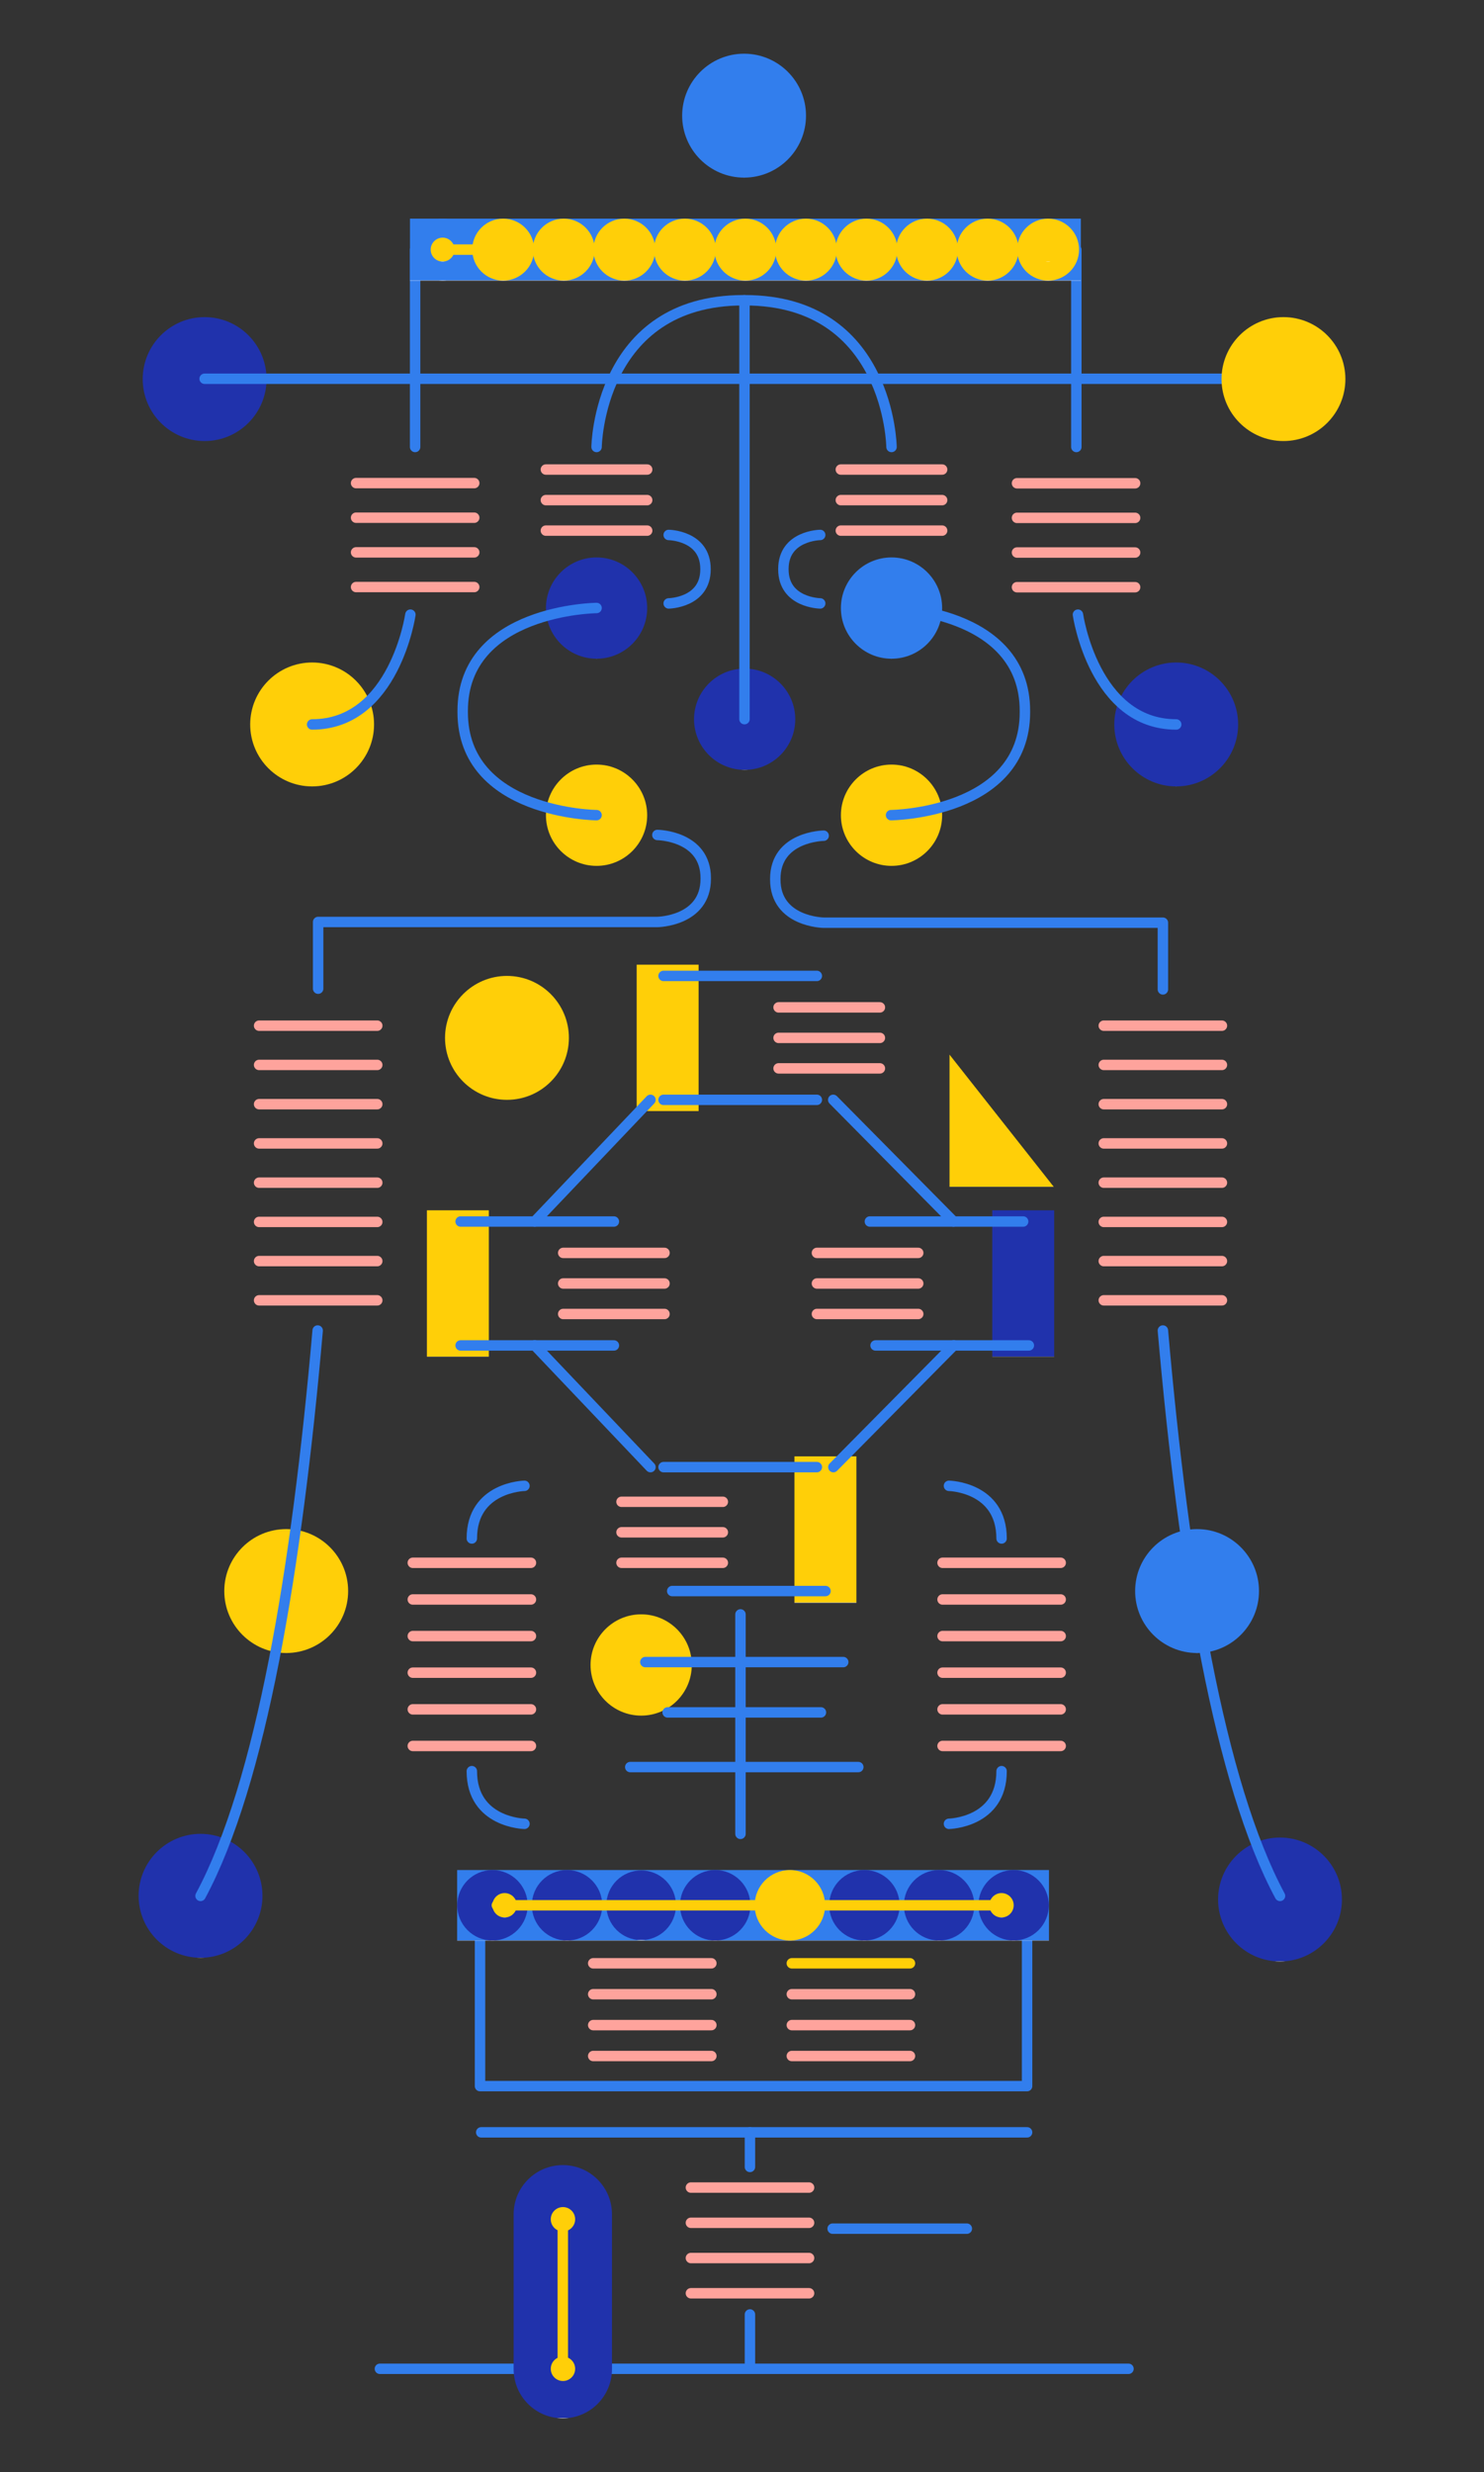 <?xml version="1.0" encoding="UTF-8"?>
<svg id="bot12" xmlns="http://www.w3.org/2000/svg" viewBox="0 0 185 308">
  <rect x="0" y="0" width="185" height="308" fill="#333333" stroke="none"/>
  <defs>
    <style>
      .stroke-width {
        stroke-width: 1.3px;
      }

      .stroke-color-1 {
        stroke: #ffcf08;
      }

      .stroke-color-2 {
        stroke: #fea39c;
      }

      .stroke-color-3 {
        stroke:#327eed;
      }

      .stroke-color-4 {
        stroke: #2032ac;
      }      
    </style>  
    <linearGradient id="color-1" gradientTransform="rotate(90)">
      <stop offset="0%" stop-color="#ffcf08" />
      <stop offset="100%" stop-color="#ffcf08" />
      <stop offset="100%" stop-color="white" />
    </linearGradient>
    <linearGradient id="color-2" gradientTransform="rotate(90)">
      <stop offset="0%" stop-color="#fea39c" />
      <stop offset="100%" stop-color="#fea39c" />
      <stop offset="100%" stop-color="white" />
    </linearGradient>
    <linearGradient id="color-3" gradientTransform="rotate(90)">
      <stop offset="0%" stop-color="#327eed" />
      <stop offset="100%" stop-color="#327eed" />
      <stop offset="100%" stop-color="white" />
    </linearGradient>   
    <linearGradient id="color-4" gradientTransform="rotate(90)">
      <stop offset="0%" stop-color="#2032ac" />
      <stop offset="100%" stop-color="#2032ac" />
      <stop offset="100%" stop-color="white" />
    </linearGradient>  
  </defs>
  <path class="color-4" d="m159.57,244.38c4.26,0,7.72-3.46,7.72-7.72s-3.46-7.72-7.72-7.72-7.72,3.46-7.72,7.72,3.46,7.72,7.72,7.72Z" fill="url(#color-4)"/>
  <path class="color-3" d="m149.23,205.95c4.26,0,7.72-3.46,7.72-7.72s-3.46-7.72-7.72-7.72-7.72,3.46-7.72,7.72,3.46,7.72,7.72,7.72Z" fill="url(#color-3)"/>
  <path class="color-1" d="m35.68,205.95c4.26,0,7.72-3.46,7.72-7.72s-3.46-7.72-7.72-7.72-7.72,3.46-7.72,7.72,3.46,7.72,7.72,7.72Z" fill="url(#color-1)"/>
  <path class="color-1" d="m63.2,137.03c4.26,0,7.72-3.46,7.72-7.72s-3.46-7.72-7.72-7.72-7.72,3.46-7.72,7.72,3.46,7.72,7.72,7.72Z" fill="url(#color-1)"/>
  <path class="color-4" d="m25,243.92c4.26,0,7.72-3.46,7.72-7.72s-3.46-7.72-7.72-7.72-7.72,3.46-7.72,7.72,3.46,7.72,7.72,7.72Z" fill="url(#color-4)"/>
  <path class="color-1" d="m79.93,213.75c3.49,0,6.31-2.83,6.31-6.31s-2.83-6.31-6.31-6.31-6.31,2.83-6.31,6.31,2.83,6.31,6.31,6.31Z" fill="url(#color-1)"/>
  <path class="color-4" d="m25.51,54.95c4.26,0,7.72-3.46,7.72-7.72s-3.46-7.72-7.72-7.72-7.72,3.46-7.72,7.72,3.46,7.72,7.72,7.72Z" fill="url(#color-4)"/>
  <path class="color-4" d="m92.83,95.92c3.49,0,6.31-2.83,6.31-6.31s-2.83-6.31-6.31-6.31-6.31,2.83-6.31,6.31,2.83,6.31,6.31,6.31Z" fill="url(#color-4)"/>
  <path class="color-1" d="m38.91,97.98c4.26,0,7.72-3.46,7.72-7.72s-3.46-7.72-7.72-7.72-7.72,3.46-7.72,7.72,3.46,7.72,7.72,7.72Z" fill="url(#color-1)"/>
  <path class="color-4" d="m146.63,97.98c4.26,0,7.72-3.46,7.72-7.72s-3.46-7.72-7.72-7.72-7.72,3.46-7.72,7.72,3.46,7.72,7.72,7.72Z" fill="url(#color-4)"/>
  <path stroke-linejoin="round" stroke-linecap="round" class="stroke-width stroke-color-2" d="m86.13,272.55h14.73" fill="none"/>
  <path stroke-linejoin="round" stroke-linecap="round" class="stroke-width stroke-color-1" d="m98.71,244.61h14.73" fill="none"/>
  <path stroke-linejoin="round" stroke-linecap="round" class="stroke-width stroke-color-2" d="m98.71,248.46h14.73" fill="none"/>
  <path stroke-linejoin="round" stroke-linecap="round" class="stroke-width stroke-color-2" d="m98.71,252.31h14.73" fill="none"/>
  <path stroke-linejoin="round" stroke-linecap="round" class="stroke-width stroke-color-2" d="m98.71,256.16h14.73" fill="none"/>
  <path stroke-linejoin="round" stroke-linecap="round" class="stroke-width stroke-color-2" d="m73.95,248.46h14.73" fill="none"/>
  <path stroke-linejoin="round" stroke-linecap="round" class="stroke-width stroke-color-2" d="m73.95,244.61h14.73" fill="none"/>
  <path stroke-linejoin="round" stroke-linecap="round" class="stroke-width stroke-color-2" d="m73.95,252.31h14.73" fill="none"/>
  <path stroke-linejoin="round" stroke-linecap="round" class="stroke-width stroke-color-2" d="m73.95,256.16h14.73" fill="none"/>
  <path stroke-linejoin="round" stroke-linecap="round" class="stroke-width stroke-color-2" d="m86.13,276.94h14.73" fill="none"/>
  <path stroke-linejoin="round" stroke-linecap="round" class="stroke-width stroke-color-2" d="m86.13,281.33h14.73" fill="none"/>
  <path stroke-linejoin="round" stroke-linecap="round" class="stroke-width stroke-color-2" d="m86.13,285.72h14.73" fill="none"/>
  <path stroke-linejoin="round" stroke-linecap="round" class="stroke-width stroke-color-3" d="m103.8,277.67h16.73" fill="none"/>
  <path stroke-linejoin="round" stroke-linecap="round" class="stroke-width stroke-color-3" d="m59.99,265.67h68.05" fill="none"/>
  <path stroke-linejoin="round" stroke-linecap="round" class="stroke-width stroke-color-3" d="m47.36,295.13h93.32" fill="none"/>
  <path stroke-linejoin="round" stroke-linecap="round" class="stroke-width stroke-color-3" d="m93.49,265.67v4.31" fill="none"/>
  <path stroke-linejoin="round" stroke-linecap="round" class="stroke-width stroke-color-3" d="m93.49,288.36v6.2" fill="none"/>
  <path stroke-linejoin="round" stroke-linecap="round" class="stroke-width stroke-color-3" d="m128.04,241.72v18.19H59.84v-18.19" fill="none"/>
  <path class="color-4" d="m76.29,275.88c0-3.39-2.74-6.13-6.13-6.13s-6.13,2.75-6.13,6.13v19.29c0,3.39,2.74,6.13,6.13,6.13s6.13-2.75,6.13-6.13v-19.29Z" fill="url(#color-4)"/>
  <path stroke-linejoin="round" stroke-linecap="round" class="stroke-width stroke-color-1" d="m70.16,276.25v18.67" fill="none"/>
  <path class="color-1" d="m70.18,296.65c.84,0,1.52-.68,1.52-1.52s-.68-1.52-1.52-1.52-1.52.68-1.52,1.52.68,1.52,1.52,1.52Z" fill="url(#color-1)"/>
  <path class="color-1" d="m70.18,278.02c.84,0,1.52-.68,1.52-1.52s-.68-1.52-1.52-1.52-1.52.68-1.52,1.52.68,1.52,1.52,1.52Z" fill="url(#color-1)"/>
  <path class="color-3" d="m56.99,232.99v8.79h73.78v-8.79H56.99Z" fill="url(#color-3)"/>
  <path class="color-1" d="m98.47,241.77c2.43,0,4.39-1.97,4.39-4.39s-1.97-4.39-4.39-4.39-4.39,1.97-4.39,4.39,1.97,4.39,4.39,4.39Z" fill="url(#color-1)"/>
  <path class="color-4" d="m89.16,241.77c2.43,0,4.39-1.97,4.39-4.39s-1.97-4.39-4.39-4.39-4.39,1.97-4.39,4.39,1.97,4.39,4.39,4.39Z" fill="url(#color-4)"/>
  <path class="color-4" d="m107.76,241.77c2.43,0,4.39-1.97,4.39-4.39s-1.97-4.39-4.39-4.39-4.39,1.97-4.39,4.39,1.97,4.39,4.39,4.39Z" fill="url(#color-4)"/>
  <path class="color-4" d="m117.07,241.77c2.43,0,4.39-1.97,4.39-4.39s-1.97-4.39-4.39-4.39-4.39,1.97-4.39,4.39,1.97,4.39,4.39,4.39Z" fill="url(#color-4)"/>
  <path class="color-4" d="m126.36,241.77c2.43,0,4.39-1.97,4.39-4.39s-1.97-4.39-4.39-4.39-4.39,1.97-4.39,4.39,1.97,4.39,4.39,4.39Z" fill="url(#color-4)"/>
  <path class="color-4" d="m61.39,241.77c2.43,0,4.39-1.97,4.39-4.39s-1.97-4.39-4.39-4.39-4.39,1.97-4.39,4.39,1.97,4.39,4.39,4.39Z" fill="url(#color-4)"/>
  <path class="color-4" d="m70.69,241.77c2.43,0,4.39-1.97,4.39-4.39s-1.97-4.39-4.39-4.39-4.39,1.97-4.39,4.39,1.97,4.39,4.39,4.39Z" fill="url(#color-4)"/>
  <path class="color-4" d="m79.93,241.72c2.39,0,4.34-1.94,4.34-4.34s-1.94-4.34-4.34-4.34-4.34,1.94-4.34,4.34,1.94,4.34,4.34,4.34Z" fill="url(#color-4)"/>
  <path stroke-linejoin="round" stroke-linecap="round" class="stroke-width stroke-color-1" d="m61.94,237.38h62.91" fill="none"/>
  <path class="color-1" d="m62.91,238.9c.84,0,1.52-.68,1.52-1.52s-.68-1.52-1.52-1.52-1.52.68-1.52,1.52.68,1.52,1.52,1.52Z" fill="url(#color-1)"/>
  <path class="color-1" d="m124.85,238.9c.84,0,1.52-.68,1.52-1.52s-.68-1.52-1.52-1.52-1.52.68-1.52,1.52.68,1.52,1.52,1.52Z" fill="url(#color-1)"/>
  <path stroke-linejoin="round" stroke-linecap="round" class="stroke-width stroke-color-2" d="m104.82,58.5h12.63" fill="none"/>
  <path stroke-linejoin="round" stroke-linecap="round" class="stroke-width stroke-color-2" d="m104.82,62.31h12.63" fill="none"/>
  <path stroke-linejoin="round" stroke-linecap="round" class="stroke-width stroke-color-2" d="m104.82,66.11h12.63" fill="none"/>
  <path stroke-linejoin="round" stroke-linecap="round" class="stroke-width stroke-color-2" d="m97.06,125.51h12.63" fill="none"/>
  <path stroke-linejoin="round" stroke-linecap="round" class="stroke-width stroke-color-2" d="m97.06,129.31h12.63" fill="none"/>
  <path stroke-linejoin="round" stroke-linecap="round" class="stroke-width stroke-color-2" d="m97.06,133.11h12.63" fill="none"/>
  <path stroke-linejoin="round" stroke-linecap="round" class="stroke-width stroke-color-2" d="m77.48,187.11h12.63" fill="none"/>
  <path stroke-linejoin="round" stroke-linecap="round" class="stroke-width stroke-color-2" d="m77.48,190.91h12.63" fill="none"/>
  <path stroke-linejoin="round" stroke-linecap="round" class="stroke-width stroke-color-2" d="m77.48,194.71h12.63" fill="none"/>
  <path stroke-linejoin="round" stroke-linecap="round" class="stroke-width stroke-color-2" d="m70.21,156.1h12.63" fill="none"/>
  <path stroke-linejoin="round" stroke-linecap="round" class="stroke-width stroke-color-2" d="m70.21,159.91h12.63" fill="none"/>
  <path stroke-linejoin="round" stroke-linecap="round" class="stroke-width stroke-color-2" d="m70.21,163.71h12.63" fill="none"/>
  <path stroke-linejoin="round" stroke-linecap="round" class="stroke-width stroke-color-2" d="m101.84,156.1h12.63" fill="none"/>
  <path stroke-linejoin="round" stroke-linecap="round" class="stroke-width stroke-color-2" d="m101.84,159.91h12.63" fill="none"/>
  <path stroke-linejoin="round" stroke-linecap="round" class="stroke-width stroke-color-2" d="m101.84,163.71h12.63" fill="none"/>
  <path stroke-linejoin="round" stroke-linecap="round" class="stroke-width stroke-color-2" d="m68.05,58.5h12.63" fill="none"/>
  <path stroke-linejoin="round" stroke-linecap="round" class="stroke-width stroke-color-2" d="m68.05,62.31h12.63" fill="none"/>
  <path stroke-linejoin="round" stroke-linecap="round" class="stroke-width stroke-color-2" d="m68.05,66.11h12.63" fill="none"/>
  <path stroke-linejoin="round" stroke-linecap="round" class="stroke-width stroke-color-2" d="m44.39,60.19h14.73" fill="none"/>
  <path stroke-linejoin="round" stroke-linecap="round" class="stroke-width stroke-color-2" d="m44.39,64.5h14.73" fill="none"/>
  <path stroke-linejoin="round" stroke-linecap="round" class="stroke-width stroke-color-2" d="m44.39,68.82h14.73" fill="none"/>
  <path stroke-linejoin="round" stroke-linecap="round" class="stroke-width stroke-color-2" d="m44.39,73.14h14.73" fill="none"/>
  <path stroke-linejoin="round" stroke-linecap="round" class="stroke-width stroke-color-2" d="m126.78,60.21h14.73" fill="none"/>
  <path stroke-linejoin="round" stroke-linecap="round" class="stroke-width stroke-color-2" d="m126.78,64.52h14.73" fill="none"/>
  <path stroke-linejoin="round" stroke-linecap="round" class="stroke-width stroke-color-2" d="m126.78,68.84h14.73" fill="none"/>
  <path stroke-linejoin="round" stroke-linecap="round" class="stroke-width stroke-color-2" d="m126.78,73.16h14.73" fill="none"/>
  <path stroke-linejoin="round" stroke-linecap="round" class="stroke-width stroke-color-3" d="m144.97,165.77c2.6,29.78,7.07,56.45,14.6,70.44" fill="none"/>
  <path stroke-linejoin="round" stroke-linecap="round" class="stroke-width stroke-color-3" d="m39.6,165.77c-2.6,29.78-7.07,56.45-14.6,70.44" fill="none"/>
  <path stroke-linejoin="round" stroke-linecap="round" class="stroke-width stroke-color-3" d="m25.51,47.19h134.49" fill="none"/>
  <path class="color-1" d="m87.09,120.19h-7.72v18.24h7.72v-18.24Z" fill="url(#color-1)"/>
  <path stroke-linejoin="round" stroke-linecap="round" class="stroke-width stroke-color-3" d="m82.72,137.03h19.11" fill="none"/>
  <path class="color-1" d="m106.76,181.45h-7.72v18.24h7.72v-18.24Z" fill="url(#color-1)"/>
  <path stroke-linejoin="round" stroke-linecap="round" class="stroke-width stroke-color-3" d="m83.8,198.23h19.11" fill="none"/>
  <path stroke-linejoin="round" stroke-linecap="round" class="stroke-width stroke-color-3" d="m82.72,121.59h19.11" fill="none"/>
  <path stroke-linejoin="round" stroke-linecap="round" class="stroke-width stroke-color-3" d="m82.72,182.79h19.11" fill="none"/>
  <path stroke-linejoin="round" stroke-linecap="round" class="stroke-width stroke-color-3" d="m83.23,213.35h19.11" fill="none"/>
  <path stroke-linejoin="round" stroke-linecap="round" class="stroke-width stroke-color-3" d="m80.45,207.08h24.67" fill="none"/>
  <path stroke-linejoin="round" stroke-linecap="round" class="stroke-width stroke-color-3" d="m78.57,220.16h28.43" fill="none"/>
  <path class="color-1" d="m60.94,150.79h-7.72v18.24h7.72v-18.24Z" fill="url(#color-1)"/>
  <path stroke-linejoin="round" stroke-linecap="round" class="stroke-width stroke-color-3" d="m57.42,167.63h19.11" fill="none"/>
  <path stroke-linejoin="round" stroke-linecap="round" class="stroke-width stroke-color-3" d="m57.42,152.19h19.11" fill="none"/>
  <path class="color-4" d="m131.42,150.79h-7.72v18.24h7.72v-18.24Z" fill="url(#color-4)"/>
  <path stroke-linejoin="round" stroke-linecap="round" class="stroke-width stroke-color-3" d="m109.15,167.63h19.11" fill="none"/>
  <path stroke-linejoin="round" stroke-linecap="round" class="stroke-width stroke-color-3" d="m108.44,152.19h19.11" fill="none"/>
  <path stroke-linejoin="round" stroke-linecap="round" class="stroke-width stroke-color-3" d="m51.75,55.69v-24.58h82.43v24.58" fill="none"/>
  <path class="color-3" d="m51.11,27.24v7.72h83.63v-7.72H51.11Z" fill="url(#color-3)"/>
  <path class="color-1" d="m55.18,34.96c2.13,0,3.86-1.73,3.86-3.86s-1.73-3.86-3.86-3.86-3.86,1.73-3.86,3.86,1.73,3.86,3.86,3.86Z" fill="url(#color-3)"/>
  <path class="color-1" d="m62.73,34.96c2.13,0,3.86-1.73,3.86-3.86s-1.73-3.86-3.86-3.86-3.86,1.73-3.86,3.86,1.73,3.86,3.86,3.86Z" fill="url(#color-1)"/>
  <path class="color-1" d="m70.28,34.96c2.13,0,3.86-1.73,3.86-3.86s-1.73-3.86-3.86-3.86-3.86,1.73-3.86,3.86,1.73,3.86,3.86,3.86Z" fill="url(#color-1)"/>
  <path class="color-1" d="m77.83,34.96c2.13,0,3.86-1.73,3.86-3.86s-1.73-3.86-3.86-3.86-3.86,1.73-3.86,3.86,1.73,3.86,3.86,3.86Z" fill="url(#color-1)"/>
  <path class="color-1" d="m85.38,34.96c2.13,0,3.86-1.73,3.86-3.86s-1.73-3.86-3.86-3.86-3.86,1.73-3.86,3.86,1.73,3.86,3.86,3.86Z" fill="url(#color-1)"/>
  <path class="color-1" d="m92.92,34.96c2.13,0,3.86-1.73,3.86-3.86s-1.73-3.86-3.86-3.86-3.86,1.73-3.86,3.86,1.73,3.86,3.86,3.86Z" fill="url(#color-1)"/>
  <path class="color-1" d="m100.47,34.96c2.13,0,3.86-1.73,3.86-3.86s-1.73-3.86-3.86-3.86-3.86,1.73-3.86,3.86,1.73,3.86,3.86,3.86Z" fill="url(#color-1)"/>
  <path class="color-4" d="m108.02,34.96c2.13,0,3.86-1.73,3.86-3.86s-1.73-3.86-3.86-3.86-3.86,1.73-3.86,3.86,1.73,3.86,3.86,3.86Z" fill="url(#color-1)"/>
  <path class="color-1" d="m115.57,34.96c2.13,0,3.86-1.73,3.86-3.86s-1.73-3.86-3.86-3.86-3.86,1.73-3.86,3.86,1.73,3.86,3.86,3.86Z" fill="url(#color-1)"/>
  <path class="color-1" d="m123.12,34.96c2.13,0,3.86-1.73,3.86-3.86s-1.73-3.86-3.86-3.86-3.86,1.73-3.86,3.86,1.73,3.86,3.86,3.86Z" fill="url(#color-1)"/>
  <path class="color-1" d="m130.66,34.96c2.13,0,3.86-1.73,3.86-3.86s-1.73-3.86-3.86-3.86-3.86,1.73-3.86,3.86,1.73,3.86,3.86,3.86Z" fill="url(#color-1)"/>
  <path stroke-linejoin="round" stroke-linecap="round" class="stroke-width stroke-color-1" d="m55.3,31.1h75.36" fill="none"/>
  <path class="color-1" d="m55.18,32.59c.82,0,1.49-.67,1.49-1.49s-.67-1.49-1.49-1.49-1.49.67-1.49,1.49.67,1.49,1.49,1.49Z" fill="url(#color-1)"/>
  <path class="color-1" d="m130.66,32.59c.82,0,1.49-.67,1.49-1.49s-.67-1.49-1.49-1.49-1.49.67-1.49,1.49.67,1.49,1.49,1.49Z" fill="url(#color-1)"/>
  <path stroke-linejoin="round" stroke-linecap="round" class="stroke-width stroke-color-3" d="m51.16,76.58s-1.98,13.68-12.25,13.68" fill="none"/>
  <path stroke-linejoin="round" stroke-linecap="round" class="stroke-width stroke-color-3" d="m134.38,76.58s1.98,13.68,12.25,13.68" fill="none"/>
  <path stroke-linejoin="round" stroke-linecap="round" class="stroke-width stroke-color-3" d="m92.81,37.41v52.19" fill="none"/>
  <path stroke-linejoin="round" stroke-linecap="round" class="stroke-width stroke-color-3" d="m92.31,201.14v27.34" fill="none"/>
  <path stroke-linejoin="round" stroke-linecap="round" class="stroke-width stroke-color-2" d="m32.3,127.79h14.73" fill="none"/>
  <path stroke-linejoin="round" stroke-linecap="round" class="stroke-width stroke-color-2" d="m32.3,132.68h14.73" fill="none"/>
  <path stroke-linejoin="round" stroke-linecap="round" class="stroke-width stroke-color-2" d="m32.3,137.57h14.73" fill="none"/>
  <path stroke-linejoin="round" stroke-linecap="round" class="stroke-width stroke-color-2" d="m32.3,142.46h14.73" fill="none"/>
  <path stroke-linejoin="round" stroke-linecap="round" class="stroke-width stroke-color-2" d="m32.3,147.35h14.73" fill="none"/>
  <path stroke-linejoin="round" stroke-linecap="round" class="stroke-width stroke-color-2" d="m51.46,194.71h14.73" fill="none"/>
  <path stroke-linejoin="round" stroke-linecap="round" class="stroke-width stroke-color-2" d="m51.46,199.28h14.73" fill="none"/>
  <path stroke-linejoin="round" stroke-linecap="round" class="stroke-width stroke-color-2" d="m51.46,203.84h14.73" fill="none"/>
  <path stroke-linejoin="round" stroke-linecap="round" class="stroke-width stroke-color-2" d="m51.46,208.4h14.73" fill="none"/>
  <path stroke-linejoin="round" stroke-linecap="round" class="stroke-width stroke-color-2" d="m51.46,212.97h14.73" fill="none"/>
  <path stroke-linejoin="round" stroke-linecap="round" class="stroke-width stroke-color-2" d="m51.46,217.53h14.73" fill="none"/>
  <path stroke-linejoin="round" stroke-linecap="round" class="stroke-width stroke-color-2" d="m32.3,152.24h14.73" fill="none"/>
  <path stroke-linejoin="round" stroke-linecap="round" class="stroke-width stroke-color-2" d="m32.3,157.12h14.73" fill="none"/>
  <path stroke-linejoin="round" stroke-linecap="round" class="stroke-width stroke-color-2" d="m32.3,162.01h14.73" fill="none"/>
  <path stroke-linejoin="round" stroke-linecap="round" class="stroke-width stroke-color-2" d="m137.6,127.79h14.73" fill="none"/>
  <path stroke-linejoin="round" stroke-linecap="round" class="stroke-width stroke-color-2" d="m137.6,132.68h14.73" fill="none"/>
  <path stroke-linejoin="round" stroke-linecap="round" class="stroke-width stroke-color-2" d="m137.6,137.57h14.73" fill="none"/>
  <path stroke-linejoin="round" stroke-linecap="round" class="stroke-width stroke-color-2" d="m137.6,142.46h14.73" fill="none"/>
  <path stroke-linejoin="round" stroke-linecap="round" class="stroke-width stroke-color-2" d="m137.6,147.35h14.73" fill="none"/>
  <path stroke-linejoin="round" stroke-linecap="round" class="stroke-width stroke-color-2" d="m137.6,152.24h14.73" fill="none"/>
  <path stroke-linejoin="round" stroke-linecap="round" class="stroke-width stroke-color-2" d="m137.6,157.12h14.73" fill="none"/>
  <path stroke-linejoin="round" stroke-linecap="round" class="stroke-width stroke-color-2" d="m137.6,162.01h14.73" fill="none"/>
  <path class="color-3" d="m92.76,22.13c4.26,0,7.72-3.46,7.72-7.72s-3.46-7.72-7.72-7.72-7.72,3.46-7.72,7.72,3.46,7.72,7.72,7.72Z" fill="url(#color-3)"/>
  <path class="color-3" d="m111.14,82.07c3.49,0,6.31-2.83,6.31-6.31s-2.83-6.31-6.31-6.31-6.31,2.83-6.31,6.31,2.83,6.31,6.31,6.31Z" fill="url(#color-3)"/>
  <path class="color-1" d="m111.14,107.88c3.49,0,6.31-2.83,6.31-6.31s-2.83-6.31-6.31-6.31-6.31,2.83-6.31,6.31,2.83,6.31,6.31,6.31Z" fill="url(#color-1)"/>
  <path class="color-1" d="m74.37,107.88c3.49,0,6.31-2.83,6.31-6.31s-2.83-6.31-6.31-6.31-6.31,2.83-6.31,6.31,2.83,6.31,6.31,6.31Z" fill="url(#color-1)"/>
  <path class="color-4" d="m74.37,82.07c3.49,0,6.31-2.83,6.31-6.31s-2.83-6.31-6.31-6.31-6.31,2.83-6.31,6.31,2.83,6.31,6.31,6.31Z" fill="url(#color-4)"/>
  <path class="color-3" d="m160,54.95c4.26,0,7.72-3.46,7.72-7.72s-3.46-7.72-7.72-7.72-7.72,3.46-7.72,7.72,3.46,7.72,7.72,7.72Z" fill="url(#color-1)"/>
  <path stroke-linejoin="round" stroke-linecap="round" class="stroke-width stroke-color-3" d="m111.14,55.69s-.24-18.28-18.28-18.28h-.21c-18.04,0-18.28,18.28-18.28,18.28" fill="none"/>
  <path stroke-linejoin="round" stroke-linecap="round" class="stroke-width stroke-color-3" d="m111.08,101.56s16.69-.17,16.69-12.83v-.15c0-12.66-16.69-12.83-16.69-12.83" fill="none"/>
  <path stroke-linejoin="round" stroke-linecap="round" class="stroke-width stroke-color-3" d="m74.37,101.56s-16.69-.17-16.69-12.83v-.15c0-12.66,16.69-12.83,16.69-12.83" fill="none"/>
  <path stroke-linejoin="round" stroke-linecap="round" class="stroke-width stroke-color-3" d="m83.36,75.18s4.59-.06,4.59-4.24v-.05c0-4.18-4.59-4.24-4.59-4.24" fill="none"/>
  <path stroke-linejoin="round" stroke-linecap="round" class="stroke-width stroke-color-3" d="m102.25,75.18s-4.59-.06-4.59-4.24v-.05c0-4.18,4.59-4.24,4.59-4.24" fill="none"/>
  <path stroke-linejoin="round" stroke-linecap="round" class="stroke-width stroke-color-3" d="m81.95,104.03s6.03.07,6.03,5.39v.06c0,5.32-6.03,5.39-6.03,5.39h-42.29v8.31" fill="none"/>
  <path stroke-linejoin="round" stroke-linecap="round" class="stroke-width stroke-color-3" d="m102.68,104.12s-6.03.07-6.03,5.39v.06c0,5.32,6.03,5.39,6.03,5.39h42.29v8.31" fill="none"/>
  <path stroke-linejoin="round" stroke-linecap="round" class="stroke-width stroke-color-3" d="m103.87,137.03l15,15.16" fill="none"/>
  <path stroke-linejoin="round" stroke-linecap="round" class="stroke-width stroke-color-3" d="m81.09,137.03l-14.43,15.16" fill="none"/>
  <path stroke-linejoin="round" stroke-linecap="round" class="stroke-width stroke-color-3" d="m103.89,182.79l15.01-15.17" fill="none"/>
  <path stroke-linejoin="round" stroke-linecap="round" class="stroke-width stroke-color-3" d="m81.09,182.79l-14.43-15.17" fill="none"/>
  <path stroke-linejoin="round" stroke-linecap="round" class="stroke-width stroke-color-3" d="m65.38,185.12s-6.56.13-6.56,6.56" fill="none"/>
  <path stroke-linejoin="round" stroke-linecap="round" class="stroke-width stroke-color-3" d="m65.38,227.23s-6.56-.13-6.56-6.56" fill="none"/>
  <path stroke-linejoin="round" stroke-linecap="round" class="stroke-width stroke-color-2" d="m132.23,194.71h-14.73" fill="none"/>
  <path stroke-linejoin="round" stroke-linecap="round" class="stroke-width stroke-color-2" d="m132.23,199.28h-14.73" fill="none"/>
  <path stroke-linejoin="round" stroke-linecap="round" class="stroke-width stroke-color-2" d="m132.23,203.84h-14.73" fill="none"/>
  <path stroke-linejoin="round" stroke-linecap="round" class="stroke-width stroke-color-2" d="m132.23,208.4h-14.73" fill="none"/>
  <path stroke-linejoin="round" stroke-linecap="round" class="stroke-width stroke-color-2" d="m132.23,212.97h-14.73" fill="none"/>
  <path stroke-linejoin="round" stroke-linecap="round" class="stroke-width stroke-color-2" d="m132.23,217.53h-14.73" fill="none"/>
  <path stroke-linejoin="round" stroke-linecap="round" class="stroke-width stroke-color-3" d="m118.3,185.12s6.56.13,6.56,6.56" fill="none"/>
  <path stroke-linejoin="round" stroke-linecap="round" class="stroke-width stroke-color-3" d="m118.3,227.23s6.56-.13,6.56-6.56" fill="none"/>
  <path class="color-1" d="m118.37,147.86v-16.46l12.99,16.46h-12.99Z" fill="url(#color-1)"/>
</svg>